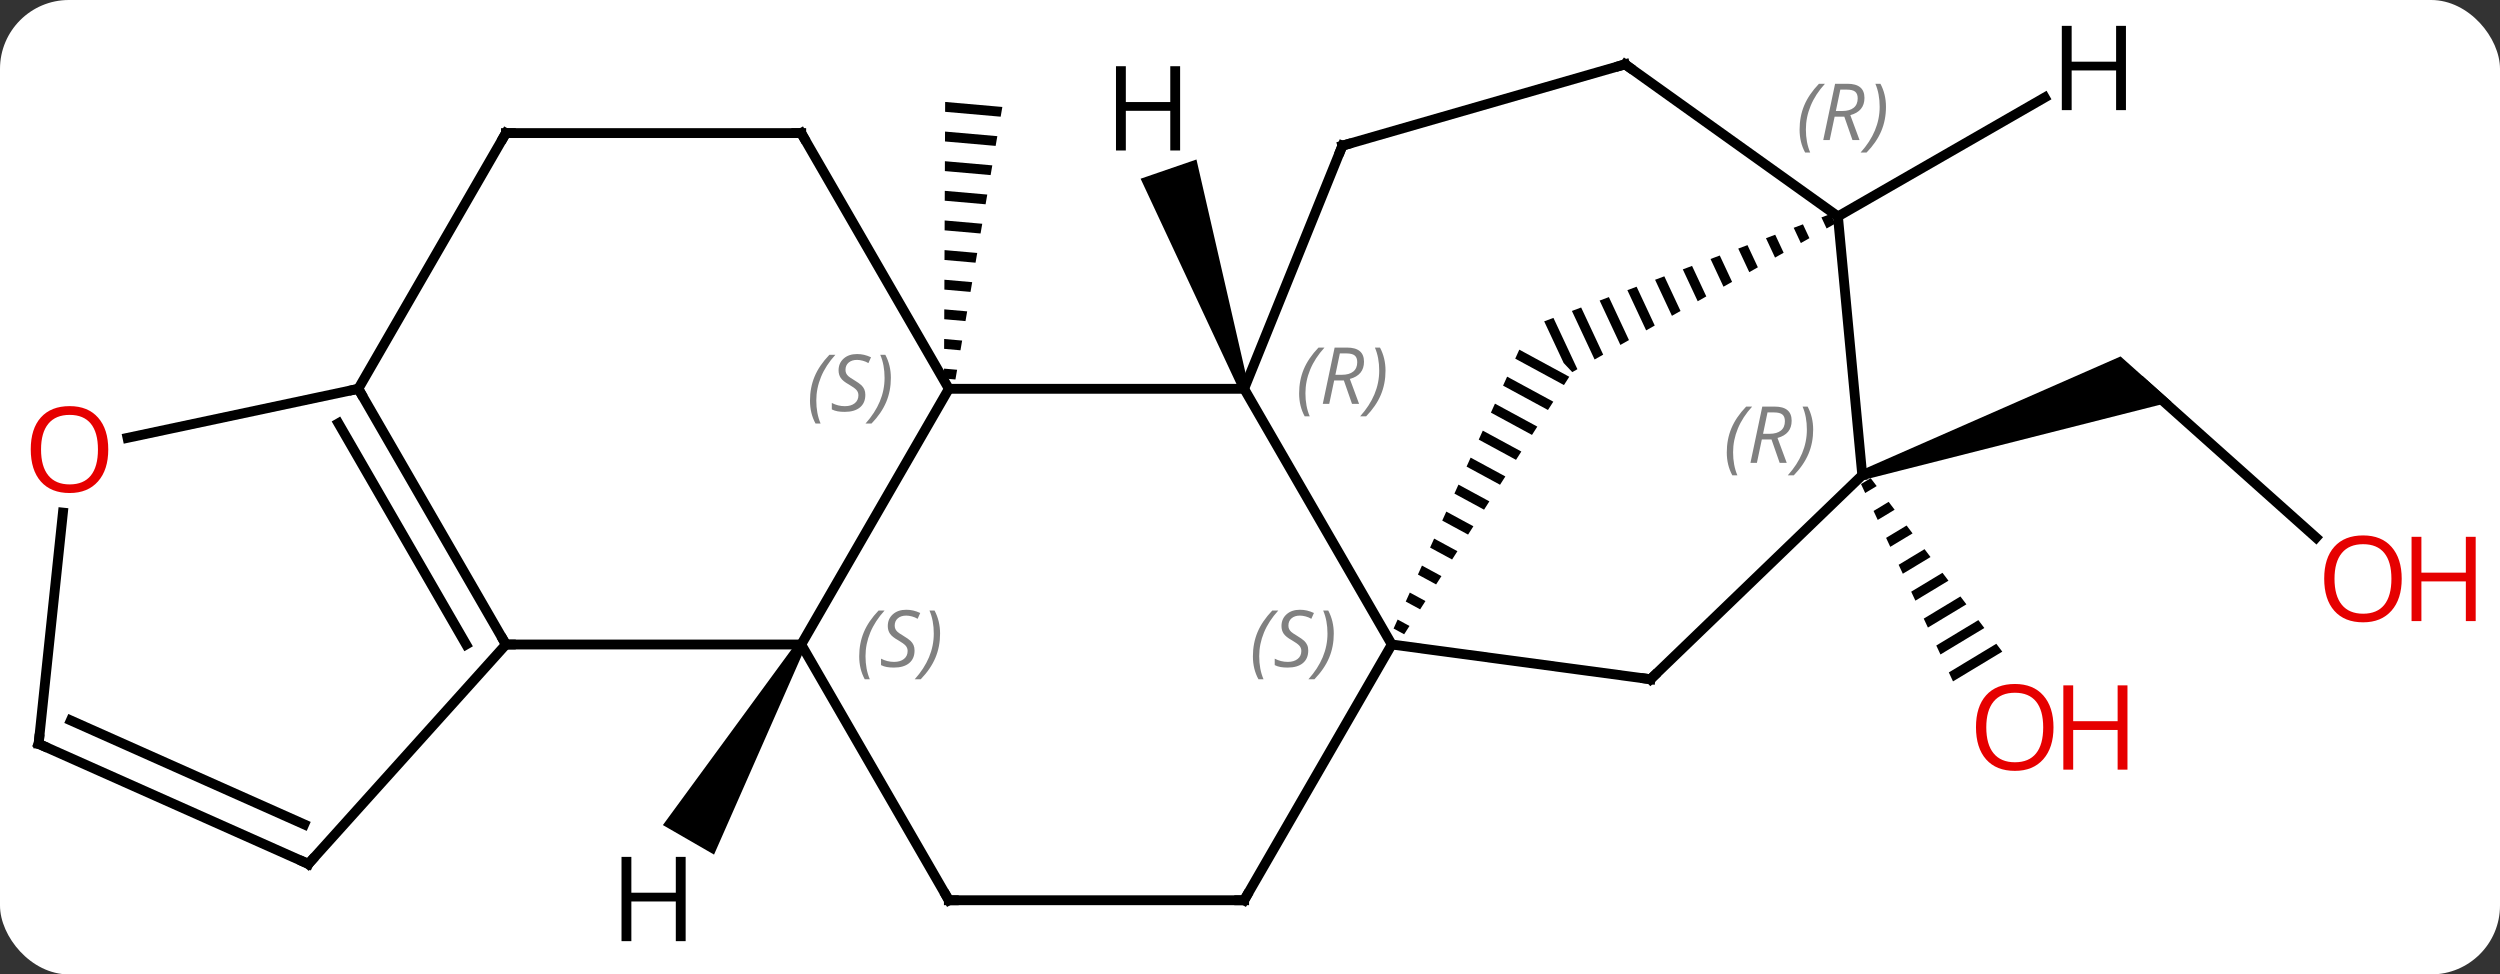 <svg width="254" viewBox="0 0 254 99" style="fill-opacity:1; color-rendering:auto; color-interpolation:auto; text-rendering:auto; stroke:black; stroke-linecap:square; stroke-miterlimit:10; shape-rendering:auto; stroke-opacity:1; fill:black; stroke-dasharray:none; font-weight:normal; stroke-width:1; font-family:'Open Sans'; font-style:normal; stroke-linejoin:miter; font-size:12; stroke-dashoffset:0; image-rendering:auto;" height="99" class="cas-substance-image" xmlns:xlink="http://www.w3.org/1999/xlink" xmlns="http://www.w3.org/2000/svg"><rect x="0" y="0" width="254" height="99" fill="#333333" stroke="none"/><svg class="cas-substance-single-component"><rect y="0" x="0" width="254" stroke="none" ry="7" rx="7" height="99" fill="white" class="cas-substance-group"/><svg y="0" x="0" width="254" viewBox="0 0 254 99" style="fill:black;" height="99" class="cas-substance-single-component-image"><svg><g><g transform="translate(122,49)" style="text-rendering:geometricPrecision; color-rendering:optimizeQuality; color-interpolation:linearRGB; stroke-linecap:butt; image-rendering:optimizeQuality;"><path style="stroke:none;" d="M-25.973 -38.642 L-25.977 -37.639 L-20.332 -37.144 L-20.332 -37.144 L-20.162 -38.133 L-20.162 -38.133 L-25.973 -38.642 ZM-25.985 -35.632 L-25.989 -34.628 L-25.989 -34.628 L-20.843 -34.177 L-20.843 -34.177 L-20.672 -35.166 L-20.672 -35.166 L-25.985 -35.632 ZM-25.998 -32.621 L-26.002 -31.618 L-26.002 -31.618 L-21.353 -31.21 L-21.353 -31.21 L-21.183 -32.199 L-21.183 -32.199 L-25.998 -32.621 ZM-26.01 -29.611 L-26.015 -28.608 L-26.015 -28.608 L-21.864 -28.244 L-21.864 -28.244 L-21.694 -29.233 L-26.01 -29.611 ZM-26.023 -26.601 L-26.027 -25.597 L-26.027 -25.597 L-22.375 -25.277 L-22.375 -25.277 L-22.204 -26.266 L-22.204 -26.266 L-26.023 -26.601 ZM-26.035 -23.59 L-26.04 -22.587 L-26.04 -22.587 L-22.885 -22.31 L-22.715 -23.299 L-22.715 -23.299 L-26.035 -23.59 ZM-26.048 -20.58 L-26.052 -19.576 L-26.052 -19.576 L-23.396 -19.343 L-23.396 -19.343 L-23.226 -20.332 L-23.226 -20.332 L-26.048 -20.58 ZM-26.061 -17.57 L-26.065 -16.566 L-23.906 -16.377 L-23.906 -16.377 L-23.736 -17.366 L-23.736 -17.366 L-26.061 -17.57 ZM-26.073 -14.559 L-26.077 -13.556 L-26.077 -13.556 L-24.417 -13.41 L-24.417 -13.41 L-24.247 -14.399 L-24.247 -14.399 L-26.073 -14.559 ZM-26.086 -11.549 L-26.09 -10.545 L-26.09 -10.545 L-24.928 -10.443 L-24.928 -10.443 L-24.758 -11.432 L-24.758 -11.432 L-26.086 -11.549 Z"/><line y2="5.622" y1="-10.107" x2="113.314" x1="95.7" style="fill:none;"/><path style="stroke:none;" d="M67.362 -0.248 L67.05 -1.198 L93.449 -12.787 L98.617 -8.172 Z"/><path style="stroke:none;" d="M68.064 -0.415 L67.079 0.18 L67.503 1.091 L68.672 0.386 L68.064 -0.415 ZM69.887 1.988 L68.353 2.914 L68.778 3.825 L70.495 2.789 L69.887 1.988 ZM71.71 4.391 L69.628 5.648 L70.052 6.559 L72.317 5.192 L71.71 4.391 ZM73.533 6.794 L70.902 8.382 L71.327 9.293 L71.327 9.293 L74.14 7.595 L73.533 6.794 ZM75.356 9.197 L72.177 11.116 L72.602 12.027 L75.963 9.998 L75.356 9.197 ZM77.178 11.6 L73.451 13.85 L73.876 14.761 L77.786 12.401 L77.786 12.401 L77.178 11.6 ZM79.001 14.003 L74.726 16.584 L75.151 17.495 L79.609 14.804 L79.609 14.804 L79.001 14.003 ZM80.824 16.406 L76.001 19.318 L76.425 20.229 L81.432 17.207 L80.824 16.406 Z"/><line y2="-9.498" y1="16.482" x2="4.404" x1="19.404" style="fill:none;"/><path style="stroke:none;" d="M32.36 -13.475 L31.948 -12.561 L31.948 -12.561 L36.897 -9.876 L36.897 -9.876 L37.438 -10.72 L37.438 -10.72 L32.36 -13.475 ZM31.124 -10.733 L30.712 -9.819 L35.273 -7.344 L35.815 -8.188 L31.124 -10.733 ZM29.888 -7.991 L29.476 -7.077 L29.476 -7.077 L33.65 -4.812 L34.191 -5.656 L29.888 -7.991 ZM28.652 -5.248 L28.24 -4.335 L32.027 -2.28 L32.568 -3.124 L28.652 -5.248 ZM27.416 -2.506 L27.004 -1.592 L30.403 0.252 L30.944 -0.593 L27.416 -2.506 ZM26.18 0.236 L25.768 1.15 L28.78 2.783 L29.321 1.939 L26.18 0.236 ZM24.944 2.978 L24.532 3.892 L24.532 3.892 L27.156 5.315 L27.156 5.315 L27.697 4.471 L24.944 2.978 ZM23.708 5.72 L23.296 6.634 L25.533 7.847 L26.074 7.003 L26.074 7.003 L23.708 5.72 ZM22.472 8.462 L22.06 9.376 L22.06 9.376 L23.909 10.379 L23.909 10.379 L24.451 9.535 L22.472 8.462 ZM21.236 11.204 L20.824 12.118 L22.286 12.911 L22.286 12.911 L22.827 12.067 L22.827 12.067 L21.236 11.204 ZM20 13.946 L19.588 14.86 L20.662 15.443 L21.204 14.599 L21.204 14.599 L20 13.946 Z"/><line y2="20.013" y1="16.482" x2="45.69" x1="19.404" style="fill:none;"/><line y2="42.465" y1="16.482" x2="4.404" x1="19.404" style="fill:none;"/><line y2="-9.498" y1="-9.498" x2="-25.596" x1="4.404" style="fill:none;"/><line y2="-34.2" y1="-9.498" x2="14.391" x1="4.404" style="fill:none;"/><path style="stroke:none;" d="M63.995 -27.264 L63.056 -26.912 L63.583 -25.786 L63.583 -25.786 L64.456 -26.279 L63.995 -27.264 ZM61.179 -26.208 L60.24 -25.856 L60.24 -25.856 L60.964 -24.307 L61.837 -24.8 L61.179 -26.208 ZM58.362 -25.152 L57.423 -24.8 L58.344 -22.828 L59.218 -23.321 L59.218 -23.321 L58.362 -25.152 ZM55.545 -24.096 L54.606 -23.744 L54.606 -23.744 L55.725 -21.349 L56.599 -21.842 L55.545 -24.096 ZM52.729 -23.04 L51.79 -22.688 L51.79 -22.688 L53.106 -19.87 L53.98 -20.363 L52.729 -23.04 ZM49.912 -21.984 L48.973 -21.631 L48.973 -21.631 L50.487 -18.391 L51.36 -18.884 L51.36 -18.884 L49.912 -21.984 ZM47.095 -20.927 L46.156 -20.575 L47.868 -16.912 L48.741 -17.405 L48.741 -17.405 L47.095 -20.927 ZM44.279 -19.871 L43.34 -19.519 L45.249 -15.433 L46.122 -15.926 L44.279 -19.871 ZM41.462 -18.815 L40.523 -18.463 L40.523 -18.463 L42.63 -13.954 L42.63 -13.954 L43.503 -14.447 L41.462 -18.815 ZM38.645 -17.759 L37.706 -17.407 L40.011 -12.475 L40.011 -12.475 L40.884 -12.968 L40.884 -12.968 L38.645 -17.759 ZM35.829 -16.703 L34.89 -16.351 L36.867 -12.121 L37.741 -11.193 L38.265 -11.489 L35.829 -16.703 Z"/><line y2="-0.723" y1="20.013" x2="67.206" x1="45.69" style="fill:none;"/><line y2="42.465" y1="42.465" x2="-25.596" x1="4.404" style="fill:none;"/><line y2="16.482" y1="-9.498" x2="-40.596" x1="-25.596" style="fill:none;"/><line y2="-35.478" y1="-9.498" x2="-40.596" x1="-25.596" style="fill:none;"/><line y2="-42.465" y1="-34.2" x2="43.107" x1="14.391" style="fill:none;"/><line y2="-0.723" y1="-27.009" x2="67.206" x1="64.734" style="fill:none;"/><line y2="-42.465" y1="-27.009" x2="43.107" x1="64.734" style="fill:none;"/><line y2="16.482" y1="42.465" x2="-40.596" x1="-25.596" style="fill:none;"/><line y2="16.482" y1="16.482" x2="-70.596" x1="-40.596" style="fill:none;"/><line y2="-35.478" y1="-35.478" x2="-70.596" x1="-40.596" style="fill:none;"/><line y2="-9.498" y1="16.482" x2="-85.596" x1="-70.596" style="fill:none;"/><line y2="-5.998" y1="16.482" x2="-87.617" x1="-74.638" style="fill:none;"/><line y2="38.778" y1="16.482" x2="-90.669" x1="-70.596" style="fill:none;"/><line y2="-9.498" y1="-35.478" x2="-85.596" x1="-70.596" style="fill:none;"/><line y2="-4.514" y1="-9.498" x2="-109.045" x1="-85.596" style="fill:none;"/><line y2="26.574" y1="38.778" x2="-118.077" x1="-90.669" style="fill:none;"/><line y2="24.199" y1="34.759" x2="-114.807" x1="-91.091" style="fill:none;"/><line y2="26.574" y1="3.08" x2="-118.077" x1="-115.606" style="fill:none;"/><path style="stroke:none;" d="M4.877 -9.661 L3.931 -9.335 L-6.114 -30.842 L-0.44 -32.795 Z"/><line y2="-39.096" y1="-27.009" x2="85.746" x1="64.734" style="fill:none;"/><path style="stroke:none;" d="M-41.029 16.232 L-40.163 16.732 L-49.454 37.827 L-54.651 34.827 Z"/></g><g transform="translate(122,49)" style="fill:rgb(230,0,0); text-rendering:geometricPrecision; color-rendering:optimizeQuality; image-rendering:optimizeQuality; font-family:'Open Sans'; stroke:rgb(230,0,0); color-interpolation:linearRGB;"><path style="stroke:none;" d="M122.014 9.806 Q122.014 11.868 120.975 13.048 Q119.936 14.228 118.093 14.228 Q116.202 14.228 115.171 13.063 Q114.139 11.899 114.139 9.79 Q114.139 7.696 115.171 6.548 Q116.202 5.399 118.093 5.399 Q119.952 5.399 120.983 6.571 Q122.014 7.743 122.014 9.806 ZM115.186 9.806 Q115.186 11.54 115.929 12.446 Q116.671 13.353 118.093 13.353 Q119.514 13.353 120.241 12.454 Q120.968 11.556 120.968 9.806 Q120.968 8.071 120.241 7.181 Q119.514 6.29 118.093 6.29 Q116.671 6.29 115.929 7.189 Q115.186 8.087 115.186 9.806 Z"/><path style="stroke:none;" d="M129.53 14.103 L128.53 14.103 L128.53 10.071 L124.014 10.071 L124.014 14.103 L123.014 14.103 L123.014 5.54 L124.014 5.54 L124.014 9.181 L128.53 9.181 L128.53 5.54 L129.53 5.54 L129.53 14.103 Z"/><path style="stroke:none;" d="M86.635 24.899 Q86.635 26.961 85.596 28.141 Q84.557 29.321 82.714 29.321 Q80.823 29.321 79.792 28.157 Q78.76 26.992 78.76 24.883 Q78.76 22.789 79.792 21.641 Q80.823 20.492 82.714 20.492 Q84.573 20.492 85.604 21.664 Q86.635 22.836 86.635 24.899 ZM79.807 24.899 Q79.807 26.633 80.55 27.539 Q81.292 28.446 82.714 28.446 Q84.135 28.446 84.862 27.547 Q85.589 26.649 85.589 24.899 Q85.589 23.164 84.862 22.274 Q84.135 21.383 82.714 21.383 Q81.292 21.383 80.55 22.282 Q79.807 23.18 79.807 24.899 Z"/><path style="stroke:none;" d="M94.151 29.196 L93.151 29.196 L93.151 25.164 L88.635 25.164 L88.635 29.196 L87.635 29.196 L87.635 20.633 L88.635 20.633 L88.635 24.274 L93.151 24.274 L93.151 20.633 L94.151 20.633 L94.151 29.196 Z"/></g><g transform="translate(122,49)" style="font-size:8.4px; fill:gray; text-rendering:geometricPrecision; image-rendering:optimizeQuality; color-rendering:optimizeQuality; font-family:'Open Sans'; font-style:italic; stroke:gray; color-interpolation:linearRGB;"><path style="stroke:none;" d="M5.295 17.685 Q5.295 16.357 5.764 15.232 Q6.233 14.107 7.264 13.029 L7.874 13.029 Q6.905 14.092 6.42 15.264 Q5.936 16.435 5.936 17.67 Q5.936 18.998 6.374 20.014 L5.858 20.014 Q5.295 18.982 5.295 17.685 ZM10.918 17.092 Q10.918 17.92 10.371 18.373 Q9.824 18.826 8.824 18.826 Q8.418 18.826 8.105 18.771 Q7.793 18.717 7.512 18.576 L7.512 17.92 Q8.137 18.248 8.84 18.248 Q9.465 18.248 9.84 17.951 Q10.215 17.654 10.215 17.139 Q10.215 16.826 10.012 16.599 Q9.809 16.373 9.246 16.045 Q8.652 15.717 8.426 15.389 Q8.199 15.06 8.199 14.607 Q8.199 13.873 8.715 13.412 Q9.23 12.951 10.074 12.951 Q10.449 12.951 10.785 13.029 Q11.121 13.107 11.496 13.279 L11.23 13.873 Q10.98 13.717 10.66 13.631 Q10.34 13.545 10.074 13.545 Q9.543 13.545 9.223 13.818 Q8.902 14.092 8.902 14.56 Q8.902 14.764 8.973 14.912 Q9.043 15.06 9.184 15.193 Q9.324 15.326 9.746 15.576 Q10.309 15.92 10.512 16.115 Q10.715 16.31 10.816 16.545 Q10.918 16.779 10.918 17.092 ZM13.512 15.373 Q13.512 16.701 13.036 17.834 Q12.559 18.967 11.544 20.014 L10.934 20.014 Q12.872 17.857 12.872 15.373 Q12.872 14.045 12.434 13.029 L12.95 13.029 Q13.512 14.092 13.512 15.373 Z"/><path style="stroke:none;" d="M9.991 -9.03 Q9.991 -10.358 10.46 -11.483 Q10.929 -12.608 11.96 -13.687 L12.569 -13.687 Q11.601 -12.624 11.116 -11.452 Q10.632 -10.28 10.632 -9.046 Q10.632 -7.718 11.069 -6.702 L10.554 -6.702 Q9.991 -7.734 9.991 -9.03 ZM13.551 -10.343 L13.051 -7.968 L12.395 -7.968 L13.598 -13.687 L14.848 -13.687 Q16.582 -13.687 16.582 -12.249 Q16.582 -10.89 15.145 -10.499 L16.082 -7.968 L15.364 -7.968 L14.536 -10.343 L13.551 -10.343 ZM14.129 -13.093 Q13.739 -11.171 13.676 -10.921 L14.332 -10.921 Q15.082 -10.921 15.489 -11.249 Q15.895 -11.577 15.895 -12.202 Q15.895 -12.671 15.637 -12.882 Q15.379 -13.093 14.786 -13.093 L14.129 -13.093 ZM18.768 -11.343 Q18.768 -10.015 18.292 -8.882 Q17.815 -7.749 16.8 -6.702 L16.19 -6.702 Q18.128 -8.858 18.128 -11.343 Q18.128 -12.671 17.69 -13.687 L18.206 -13.687 Q18.768 -12.624 18.768 -11.343 Z"/></g><g transform="translate(122,49)" style="stroke-linecap:butt; font-size:8.4px; text-rendering:geometricPrecision; image-rendering:optimizeQuality; color-rendering:optimizeQuality; font-family:'Open Sans'; font-style:italic; color-interpolation:linearRGB; stroke-miterlimit:5;"><path style="fill:none;" d="M45.194 19.946 L45.69 20.013 L46.05 19.666"/><path style="fill:none;" d="M4.654 42.032 L4.404 42.465 L3.904 42.465"/><path style="fill:gray; stroke:none;" d="M-39.705 -8.295 Q-39.705 -9.623 -39.236 -10.748 Q-38.767 -11.873 -37.736 -12.951 L-37.126 -12.951 Q-38.095 -11.889 -38.58 -10.717 Q-39.064 -9.545 -39.064 -8.31 Q-39.064 -6.982 -38.626 -5.967 L-39.142 -5.967 Q-39.705 -6.998 -39.705 -8.295 ZM-34.082 -8.889 Q-34.082 -8.06 -34.629 -7.607 Q-35.176 -7.154 -36.176 -7.154 Q-36.582 -7.154 -36.895 -7.209 Q-37.207 -7.264 -37.488 -7.404 L-37.488 -8.06 Q-36.863 -7.732 -36.16 -7.732 Q-35.535 -7.732 -35.16 -8.029 Q-34.785 -8.326 -34.785 -8.842 Q-34.785 -9.154 -34.988 -9.381 Q-35.191 -9.607 -35.754 -9.935 Q-36.348 -10.264 -36.574 -10.592 Q-36.801 -10.92 -36.801 -11.373 Q-36.801 -12.107 -36.285 -12.568 Q-35.77 -13.029 -34.926 -13.029 Q-34.551 -13.029 -34.215 -12.951 Q-33.879 -12.873 -33.504 -12.701 L-33.77 -12.107 Q-34.02 -12.264 -34.34 -12.35 Q-34.66 -12.435 -34.926 -12.435 Q-35.457 -12.435 -35.777 -12.162 Q-36.098 -11.889 -36.098 -11.42 Q-36.098 -11.217 -36.027 -11.068 Q-35.957 -10.92 -35.816 -10.787 Q-35.676 -10.654 -35.254 -10.404 Q-34.691 -10.06 -34.488 -9.865 Q-34.285 -9.67 -34.184 -9.435 Q-34.082 -9.201 -34.082 -8.889 ZM-31.488 -10.607 Q-31.488 -9.279 -31.964 -8.146 Q-32.441 -7.014 -33.456 -5.967 L-34.066 -5.967 Q-32.128 -8.123 -32.128 -10.607 Q-32.128 -11.935 -32.566 -12.951 L-32.05 -12.951 Q-31.488 -11.889 -31.488 -10.607 Z"/><path style="fill:none;" d="M14.204 -33.736 L14.391 -34.2 L14.871 -34.338"/><path style="fill:gray; stroke:none;" d="M60.838 -35.833 Q60.838 -37.161 61.306 -38.286 Q61.775 -39.411 62.806 -40.489 L63.416 -40.489 Q62.447 -39.427 61.963 -38.255 Q61.478 -37.083 61.478 -35.848 Q61.478 -34.52 61.916 -33.505 L61.4 -33.505 Q60.838 -34.536 60.838 -35.833 ZM64.398 -37.145 L63.898 -34.77 L63.242 -34.77 L64.445 -40.489 L65.695 -40.489 Q67.429 -40.489 67.429 -39.052 Q67.429 -37.692 65.992 -37.302 L66.929 -34.77 L66.21 -34.77 L65.382 -37.145 L64.398 -37.145 ZM64.976 -39.895 Q64.585 -37.973 64.523 -37.723 L65.179 -37.723 Q65.929 -37.723 66.335 -38.052 Q66.742 -38.38 66.742 -39.005 Q66.742 -39.473 66.484 -39.684 Q66.226 -39.895 65.632 -39.895 L64.976 -39.895 ZM69.615 -38.145 Q69.615 -36.817 69.138 -35.684 Q68.662 -34.552 67.646 -33.505 L67.037 -33.505 Q68.974 -35.661 68.974 -38.145 Q68.974 -39.473 68.537 -40.489 L69.052 -40.489 Q69.615 -39.427 69.615 -38.145 Z"/><path style="fill:gray; stroke:none;" d="M53.441 -3.035 Q53.441 -4.363 53.91 -5.488 Q54.379 -6.613 55.41 -7.691 L56.019 -7.691 Q55.05 -6.629 54.566 -5.457 Q54.082 -4.285 54.082 -3.051 Q54.082 -1.723 54.519 -0.707 L54.004 -0.707 Q53.441 -1.738 53.441 -3.035 ZM57.001 -4.348 L56.501 -1.973 L55.845 -1.973 L57.048 -7.691 L58.298 -7.691 Q60.032 -7.691 60.032 -6.254 Q60.032 -4.895 58.595 -4.504 L59.532 -1.973 L58.814 -1.973 L57.986 -4.348 L57.001 -4.348 ZM57.579 -7.098 Q57.189 -5.176 57.126 -4.926 L57.782 -4.926 Q58.532 -4.926 58.939 -5.254 Q59.345 -5.582 59.345 -6.207 Q59.345 -6.676 59.087 -6.887 Q58.829 -7.098 58.236 -7.098 L57.579 -7.098 ZM62.218 -5.348 Q62.218 -4.02 61.742 -2.887 Q61.265 -1.754 60.25 -0.707 L59.64 -0.707 Q61.578 -2.863 61.578 -5.348 Q61.578 -6.676 61.14 -7.691 L61.656 -7.691 Q62.218 -6.629 62.218 -5.348 Z"/><path style="fill:none;" d="M-25.096 42.465 L-25.596 42.465 L-25.846 42.032"/><path style="fill:gray; stroke:none;" d="M-34.705 17.685 Q-34.705 16.357 -34.236 15.232 Q-33.767 14.107 -32.736 13.029 L-32.126 13.029 Q-33.095 14.092 -33.58 15.264 Q-34.064 16.435 -34.064 17.67 Q-34.064 18.998 -33.626 20.014 L-34.142 20.014 Q-34.705 18.982 -34.705 17.685 ZM-29.082 17.092 Q-29.082 17.92 -29.629 18.373 Q-30.176 18.826 -31.176 18.826 Q-31.582 18.826 -31.895 18.771 Q-32.207 18.717 -32.488 18.576 L-32.488 17.92 Q-31.863 18.248 -31.16 18.248 Q-30.535 18.248 -30.16 17.951 Q-29.785 17.654 -29.785 17.139 Q-29.785 16.826 -29.988 16.599 Q-30.191 16.373 -30.754 16.045 Q-31.348 15.717 -31.574 15.389 Q-31.801 15.06 -31.801 14.607 Q-31.801 13.873 -31.285 13.412 Q-30.77 12.951 -29.926 12.951 Q-29.551 12.951 -29.215 13.029 Q-28.879 13.107 -28.504 13.279 L-28.77 13.873 Q-29.02 13.717 -29.34 13.631 Q-29.66 13.545 -29.926 13.545 Q-30.457 13.545 -30.777 13.818 Q-31.098 14.092 -31.098 14.56 Q-31.098 14.764 -31.027 14.912 Q-30.957 15.06 -30.816 15.193 Q-30.676 15.326 -30.254 15.576 Q-29.691 15.92 -29.488 16.115 Q-29.285 16.31 -29.183 16.545 Q-29.082 16.779 -29.082 17.092 ZM-26.488 15.373 Q-26.488 16.701 -26.964 17.834 Q-27.441 18.967 -28.456 20.014 L-29.066 20.014 Q-27.128 17.857 -27.128 15.373 Q-27.128 14.045 -27.566 13.029 L-27.05 13.029 Q-26.488 14.092 -26.488 15.373 Z"/><path style="fill:none;" d="M-40.346 -35.045 L-40.596 -35.478 L-41.096 -35.478"/><path style="fill:none;" d="M42.627 -42.327 L43.107 -42.465 L43.514 -42.174"/><path style="fill:none;" d="M-70.846 16.049 L-70.596 16.482 L-70.096 16.482"/><path style="fill:none;" d="M-70.096 -35.478 L-70.596 -35.478 L-70.846 -35.045"/><path style="fill:none;" d="M-85.346 -9.065 L-85.596 -9.498 L-86.085 -9.394"/><path style="fill:none;" d="M-90.335 38.406 L-90.669 38.778 L-91.126 38.575"/></g><g transform="translate(122,49)" style="stroke-linecap:butt; fill:rgb(230,0,0); text-rendering:geometricPrecision; color-rendering:optimizeQuality; image-rendering:optimizeQuality; font-family:'Open Sans'; stroke:rgb(230,0,0); color-interpolation:linearRGB; stroke-miterlimit:5;"><path style="stroke:none;" d="M-111.001 -3.331 Q-111.001 -1.269 -112.041 -0.089 Q-113.08 1.091 -114.923 1.091 Q-116.814 1.091 -117.845 -0.073 Q-118.876 -1.238 -118.876 -3.347 Q-118.876 -5.441 -117.845 -6.589 Q-116.814 -7.738 -114.923 -7.738 Q-113.064 -7.738 -112.033 -6.566 Q-111.001 -5.394 -111.001 -3.331 ZM-117.83 -3.331 Q-117.83 -1.597 -117.087 -0.691 Q-116.345 0.216 -114.923 0.216 Q-113.501 0.216 -112.775 -0.683 Q-112.048 -1.581 -112.048 -3.331 Q-112.048 -5.066 -112.775 -5.956 Q-113.501 -6.847 -114.923 -6.847 Q-116.345 -6.847 -117.087 -5.949 Q-117.83 -5.05 -117.83 -3.331 Z"/><path style="fill:none; stroke:black;" d="M-117.62 26.777 L-118.077 26.574 L-118.025 26.077"/><path style="fill:black; stroke:none;" d="M-2.1 -33.71 L-3.1 -33.71 L-3.1 -37.741 L-7.616 -37.741 L-7.616 -33.71 L-8.616 -33.71 L-8.616 -42.272 L-7.616 -42.272 L-7.616 -38.632 L-3.1 -38.632 L-3.1 -42.272 L-2.1 -42.272 L-2.1 -33.71 Z"/><path style="fill:black; stroke:none;" d="M93.996 -37.811 L92.996 -37.811 L92.996 -41.842 L88.48 -41.842 L88.48 -37.811 L87.48 -37.811 L87.48 -46.373 L88.48 -46.373 L88.48 -42.733 L92.996 -42.733 L92.996 -46.373 L93.996 -46.373 L93.996 -37.811 Z"/><path style="fill:black; stroke:none;" d="M-52.338 46.621 L-53.338 46.621 L-53.338 42.59 L-57.854 42.59 L-57.854 46.621 L-58.854 46.621 L-58.854 38.059 L-57.854 38.059 L-57.854 41.699 L-53.338 41.699 L-53.338 38.059 L-52.338 38.059 L-52.338 46.621 Z"/></g></g></svg></svg></svg></svg>
